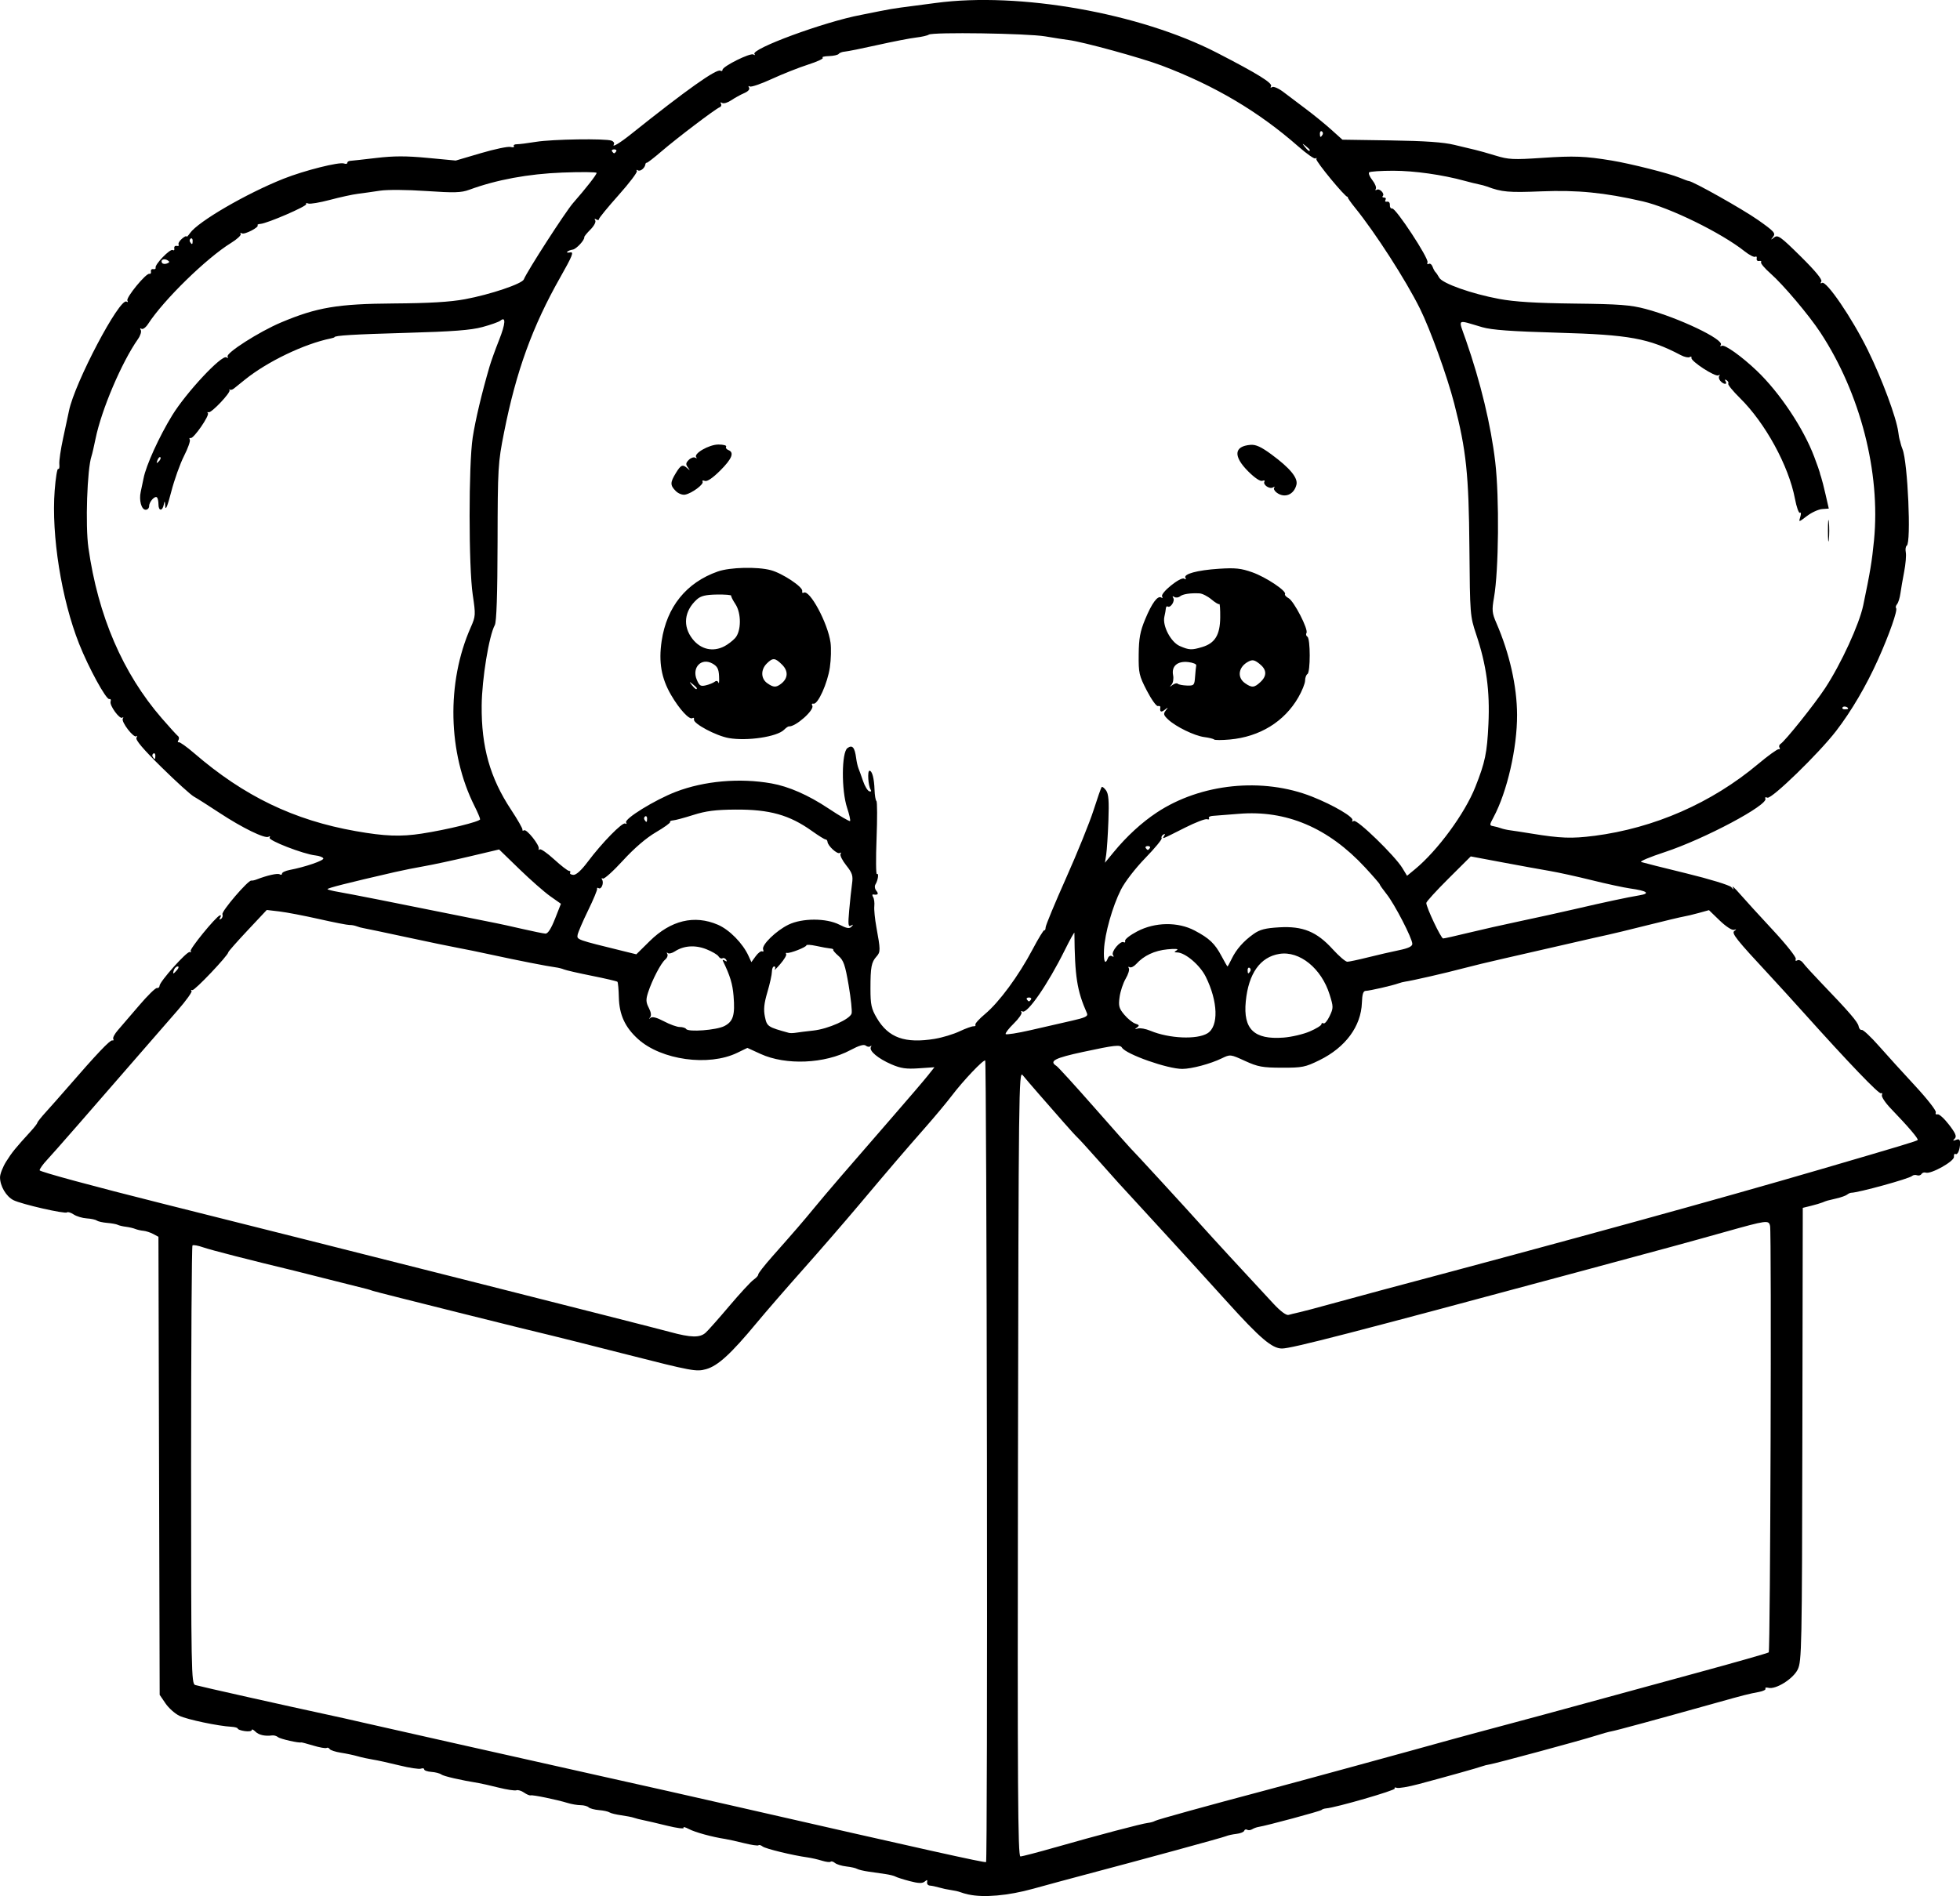 <?xml version="1.0" encoding="UTF-8" standalone="no"?>
<!-- Created with Inkscape (http://www.inkscape.org/) -->

<svg
   width="222.515mm"
   height="215.313mm"
   viewBox="0 0 222.515 215.313"
   version="1.1"
   id="svg1"
   xml:space="preserve"
   xmlns="http://www.w3.org/2000/svg"
   xmlns:svg="http://www.w3.org/2000/svg"><defs
     id="defs1" /><g
     id="layer1"
     transform="translate(77.448,39.348)"><path
       style="fill:#000000"
       d="m 32.487,175.787 c -0.291,-0.064 -0.708,-0.185 -0.926,-0.269 -0.218,-0.084 -0.695,-0.19 -1.058,-0.238 -0.364,-0.047 -0.959,-0.174 -1.323,-0.282 -0.364,-0.108 -0.84,-0.208 -1.058,-0.222 -0.218,-0.015 -0.36,-0.19 -0.316,-0.39 0.062,-0.278 -0.004,-0.293 -0.279,-0.064 -0.269,0.223 -0.702,0.209 -1.711,-0.057 -0.743,-0.196 -1.464,-0.426 -1.602,-0.512 -0.138,-0.086 -0.655,-0.214 -1.148,-0.287 -0.493,-0.072 -1.36,-0.198 -1.925,-0.279 -0.566,-0.081 -1.15,-0.222 -1.298,-0.314 -0.148,-0.091 -0.691,-0.213 -1.208,-0.27 -0.516,-0.057 -1.096,-0.234 -1.288,-0.394 -0.192,-0.16 -0.415,-0.225 -0.495,-0.144 -0.08,0.08 -0.524,0.028 -0.986,-0.117 -0.462,-0.144 -1.197,-0.312 -1.634,-0.372 -1.69,-0.234 -4.779,-0.985 -5.1,-1.241 -0.185,-0.148 -0.397,-0.208 -0.471,-0.135 -0.073,0.073 -0.815,-0.037 -1.647,-0.245 -0.833,-0.208 -1.785,-0.42 -2.117,-0.47 -1.479,-0.225 -3.429,-0.758 -4.132,-1.13 -0.422,-0.223 -0.693,-0.287 -0.603,-0.141 0.09,0.145 -0.756,0.038 -1.879,-0.239 -1.123,-0.277 -2.34,-0.561 -2.704,-0.631 -0.364,-0.07 -0.84,-0.191 -1.058,-0.269 -0.218,-0.078 -0.873,-0.207 -1.455,-0.286 -0.582,-0.079 -1.178,-0.227 -1.323,-0.327 -0.146,-0.101 -0.681,-0.217 -1.191,-0.258 -0.509,-0.041 -1.039,-0.184 -1.177,-0.317 -0.138,-0.133 -0.547,-0.242 -0.907,-0.242 -0.361,0 -1.022,-0.112 -1.468,-0.249 -1.247,-0.382 -3.962,-0.942 -4.2,-0.867 -0.117,0.037 -0.458,-0.105 -0.758,-0.315 -0.3,-0.21 -0.687,-0.327 -0.861,-0.261 -0.174,0.067 -1.083,-0.07 -2.02,-0.303 -0.937,-0.233 -1.943,-0.462 -2.234,-0.509 -2.041,-0.33 -4.016,-0.784 -4.271,-0.982 -0.166,-0.129 -0.672,-0.261 -1.124,-0.293 -0.452,-0.032 -0.822,-0.16 -0.823,-0.285 -2.89e-4,-0.125 -0.169,-0.162 -0.375,-0.083 -0.206,0.079 -1.307,-0.088 -2.447,-0.371 -1.14,-0.283 -2.49,-0.58 -2.999,-0.659 -0.509,-0.079 -1.283,-0.248 -1.72,-0.375 -0.437,-0.127 -1.299,-0.31 -1.917,-0.405 -0.618,-0.096 -1.191,-0.284 -1.275,-0.42 -0.084,-0.135 -0.242,-0.19 -0.353,-0.122 -0.111,0.068 -0.787,-0.052 -1.503,-0.268 -0.716,-0.215 -1.333,-0.378 -1.372,-0.362 -0.23,0.098 -2.364,-0.382 -2.622,-0.591 -0.171,-0.138 -0.469,-0.229 -0.661,-0.203 -0.834,0.113 -1.532,-0.044 -1.919,-0.431 -0.229,-0.229 -0.416,-0.309 -0.416,-0.178 0,0.131 -0.357,0.185 -0.794,0.121 -0.437,-0.064 -0.794,-0.192 -0.794,-0.285 -3.32e-4,-0.093 -0.328,-0.186 -0.728,-0.208 -1.499,-0.081 -5.007,-0.821 -5.893,-1.244 -0.506,-0.241 -1.217,-0.876 -1.581,-1.41 l -0.661,-0.972 -0.07,-26.008 -0.07,-26.008 -0.591,-0.316 c -0.325,-0.174 -0.829,-0.338 -1.121,-0.364 -0.291,-0.026 -0.708,-0.122 -0.927,-0.212 -0.218,-0.09 -0.695,-0.2 -1.058,-0.245 -0.364,-0.044 -0.781,-0.144 -0.926,-0.221 -0.146,-0.077 -0.681,-0.175 -1.191,-0.217 -0.509,-0.042 -1.045,-0.163 -1.191,-0.269 -0.146,-0.106 -0.66,-0.216 -1.142,-0.245 -0.483,-0.029 -1.147,-0.229 -1.476,-0.445 -0.329,-0.216 -0.669,-0.322 -0.756,-0.235 -0.207,0.207 -5.151,-0.923 -6.08,-1.389 -0.829,-0.416 -1.526,-1.601 -1.526,-2.595 0,-0.374 0.317,-1.184 0.704,-1.799 0.664,-1.055 1.029,-1.504 2.801,-3.444 0.4,-0.438 0.731,-0.868 0.735,-0.956 0.004,-0.088 0.45,-0.646 0.992,-1.242 0.542,-0.595 1.64,-1.838 2.44,-2.761 3.307,-3.814 4.824,-5.413 5.07,-5.344 0.143,0.04 0.195,-0.034 0.115,-0.164 -0.08,-0.13 0.156,-0.58 0.525,-0.999 0.369,-0.419 1.452,-1.68 2.408,-2.802 0.955,-1.122 1.866,-2.015 2.023,-1.984 0.158,0.03 0.292,-0.085 0.298,-0.257 0.019,-0.484 3.103,-3.932 3.428,-3.833 0.159,0.049 0.205,0.005 0.104,-0.097 -0.184,-0.184 2.818,-3.87 3.308,-4.061 0.147,-0.057 0.168,0.045 0.048,0.239 -0.135,0.218 -0.105,0.275 0.084,0.158 0.162,-0.1 0.235,-0.334 0.164,-0.521 -0.128,-0.334 2.927,-3.899 3.28,-3.829 0.099,0.02 0.359,-0.033 0.577,-0.118 1.219,-0.474 2.404,-0.74 2.641,-0.594 0.148,0.092 0.27,0.056 0.27,-0.08 0,-0.136 0.387,-0.321 0.86,-0.412 1.773,-0.339 3.909,-1.072 3.829,-1.313 -0.046,-0.138 -0.452,-0.291 -0.902,-0.34 -1.372,-0.15 -5.391,-1.71 -5.201,-2.018 0.098,-0.159 0.048,-0.203 -0.115,-0.102 -0.406,0.251 -2.973,-1.001 -5.594,-2.728 -1.226,-0.808 -2.525,-1.633 -2.887,-1.834 -0.362,-0.201 -2.022,-1.708 -3.689,-3.349 -2.09,-2.057 -2.967,-3.094 -2.826,-3.339 0.113,-0.195 0.111,-0.27 -0.005,-0.165 -0.292,0.264 -1.759,-1.638 -1.548,-2.007 0.094,-0.165 0.074,-0.212 -0.044,-0.104 -0.287,0.26 -1.504,-1.411 -1.34,-1.838 0.071,-0.184 0.004,-0.306 -0.148,-0.272 -0.362,0.083 -2.347,-3.551 -3.423,-6.263 -2.008,-5.064 -3.167,-12.33 -2.779,-17.421 0.108,-1.419 0.288,-2.524 0.399,-2.455 0.111,0.069 0.17,-0.17 0.131,-0.531 -0.04,-0.361 0.155,-1.697 0.432,-2.969 0.277,-1.272 0.576,-2.665 0.663,-3.095 0.645,-3.179 5.758,-12.88 6.535,-12.4 0.149,0.092 0.192,0.04 0.096,-0.115 -0.197,-0.319 2.12,-3.143 2.495,-3.041 0.134,0.036 0.214,-0.083 0.177,-0.265 -0.036,-0.182 0.083,-0.301 0.265,-0.265 0.182,0.036 0.301,-0.038 0.265,-0.165 -0.105,-0.366 1.651,-2.183 1.938,-2.005 0.142,0.088 0.225,0.002 0.185,-0.191 -0.04,-0.193 0.085,-0.318 0.278,-0.278 0.193,0.04 0.288,-0.028 0.212,-0.151 -0.076,-0.123 0.094,-0.423 0.377,-0.665 0.284,-0.243 0.516,-0.357 0.516,-0.253 0,0.104 0.181,-0.07 0.403,-0.387 0.918,-1.31 6.401,-4.498 10.62,-6.174 2.351,-0.934 6.328,-1.935 6.866,-1.728 0.202,0.078 0.367,0.045 0.367,-0.071 0,-0.117 0.149,-0.22 0.331,-0.23 0.182,-0.01 1.513,-0.158 2.958,-0.328 1.993,-0.236 3.4,-0.238 5.826,-0.008 l 3.199,0.303 2.849,-0.84 c 1.567,-0.462 3.083,-0.779 3.369,-0.705 0.286,0.075 0.457,0.035 0.381,-0.088 -0.076,-0.123 0.073,-0.222 0.33,-0.219 0.258,0.003 1.243,-0.121 2.189,-0.275 1.852,-0.301 7.891,-0.393 8.576,-0.13 0.229,0.088 0.344,0.278 0.254,0.423 -0.25,0.405 0.671,-0.144 1.935,-1.154 6.338,-5.063 9.743,-7.478 10.171,-7.214 0.127,0.079 0.231,0.033 0.231,-0.1 0,-0.391 3.142,-1.955 3.506,-1.745 0.182,0.105 0.238,0.088 0.124,-0.036 -0.515,-0.566 7.96,-3.688 12.113,-4.461 0.437,-0.081 1.389,-0.272 2.117,-0.424 0.728,-0.152 1.799,-0.335 2.381,-0.406 0.582,-0.071 2.368,-0.306 3.969,-0.522 9.473,-1.275 23.172,1.149 31.906,5.648 4.623,2.381 6.37,3.462 6.155,3.81 -0.103,0.166 -0.05,0.206 0.128,0.095 0.167,-0.103 0.751,0.155 1.298,0.574 0.547,0.419 1.699,1.288 2.56,1.932 0.861,0.644 2.14,1.688 2.843,2.319 l 1.277,1.148 5.492,0.083 c 3.892,0.059 5.992,0.206 7.211,0.505 0.946,0.232 2.017,0.489 2.381,0.569 0.364,0.081 1.401,0.373 2.305,0.65 1.473,0.452 2.021,0.478 5.292,0.258 3.63,-0.244 4.853,-0.197 7.882,0.302 2.153,0.355 6.547,1.464 7.683,1.938 0.509,0.213 0.986,0.386 1.06,0.385 0.432,-0.004 6.135,3.202 7.876,4.428 1.829,1.288 2.027,1.507 1.72,1.899 -0.311,0.398 -0.299,0.406 0.114,0.082 0.414,-0.324 0.726,-0.1 3.009,2.156 1.683,1.664 2.477,2.631 2.342,2.85 -0.128,0.207 -0.098,0.265 0.08,0.156 0.485,-0.3 3.415,4 5.201,7.635 1.61,3.275 3.242,7.667 3.456,9.298 0.054,0.416 0.125,0.816 0.158,0.889 0.032,0.073 0.082,0.251 0.11,0.397 0.028,0.146 0.124,0.443 0.213,0.661 0.598,1.466 1.003,10.637 0.484,10.958 -0.126,0.078 -0.176,0.421 -0.11,0.763 0.065,0.342 -0.017,1.327 -0.184,2.189 -0.166,0.862 -0.359,1.977 -0.428,2.477 -0.069,0.5 -0.239,1.047 -0.379,1.215 -0.14,0.168 -0.189,0.37 -0.11,0.449 0.206,0.206 -0.788,3.038 -2.054,5.851 -1.354,3.007 -3.021,5.847 -4.757,8.104 -1.948,2.533 -7.321,7.753 -7.793,7.572 -0.213,-0.082 -0.321,-0.041 -0.239,0.091 0.43,0.696 -6.924,4.613 -11.452,6.1 -1.654,0.543 -2.846,1.044 -2.65,1.114 0.196,0.07 2.499,0.65 5.119,1.288 2.643,0.645 4.918,1.341 5.113,1.565 0.302,0.348 0.324,0.349 0.16,0.006 -0.105,-0.218 0.273,0.137 0.84,0.79 0.567,0.653 2.25,2.498 3.741,4.101 1.491,1.603 2.653,3.069 2.583,3.259 -0.077,0.208 -0.008,0.27 0.174,0.158 0.166,-0.103 0.465,0.037 0.665,0.31 0.2,0.273 1.111,1.274 2.024,2.223 3.19,3.316 4.19,4.476 4.27,4.952 0.044,0.264 0.207,0.451 0.363,0.417 0.155,-0.034 1.033,0.79 1.949,1.83 0.917,1.041 2.772,3.085 4.124,4.542 1.351,1.457 2.399,2.801 2.329,2.985 -0.071,0.184 0.014,0.286 0.189,0.227 0.174,-0.06 0.758,0.464 1.297,1.164 0.764,0.993 0.91,1.343 0.661,1.593 -0.249,0.25 -0.217,0.282 0.145,0.144 0.347,-0.132 0.463,-0.042 0.463,0.36 0,0.741 -0.278,1.396 -0.527,1.242 -0.114,-0.07 -0.191,0.079 -0.171,0.332 0.04,0.503 -2.619,1.99 -3.196,1.787 -0.177,-0.062 -0.398,0.009 -0.49,0.158 -0.092,0.149 -0.32,0.213 -0.505,0.141 -0.186,-0.071 -0.442,-0.033 -0.569,0.085 -0.332,0.309 -6.083,1.893 -6.907,1.903 -0.112,0.001 -0.322,0.098 -0.467,0.214 -0.146,0.116 -0.681,0.308 -1.191,0.426 -1.135,0.262 -1.102,0.253 -1.587,0.454 -0.218,0.09 -0.814,0.266 -1.323,0.391 l -0.926,0.227 -0.046,25.717 c -0.043,24.31 -0.072,25.771 -0.529,26.706 -0.522,1.069 -2.483,2.295 -3.328,2.081 -0.255,-0.065 -0.405,-0.022 -0.333,0.094 0.072,0.116 -0.256,0.284 -0.727,0.373 -1.256,0.238 -1.626,0.332 -4.826,1.228 -6.807,1.906 -11.412,3.159 -11.906,3.24 -0.291,0.048 -1.124,0.279 -1.852,0.514 -1.559,0.504 -11.462,3.183 -12.039,3.256 -0.218,0.028 -0.575,0.118 -0.794,0.201 -0.45,0.17 -4.129,1.202 -7.254,2.034 -1.152,0.307 -2.26,0.494 -2.461,0.417 -0.202,-0.077 -0.304,-0.04 -0.228,0.084 0.12,0.194 -6.691,2.164 -7.784,2.251 -0.218,0.017 -0.456,0.098 -0.529,0.179 -0.123,0.137 -6.267,1.792 -7.144,1.925 -0.218,0.033 -0.546,0.153 -0.728,0.266 -0.182,0.114 -0.44,0.139 -0.573,0.057 -0.133,-0.082 -0.282,-0.031 -0.331,0.115 -0.049,0.145 -0.446,0.304 -0.882,0.353 -0.437,0.049 -0.972,0.167 -1.191,0.263 -0.362,0.159 -9.299,2.601 -16.14,4.411 -1.528,0.404 -4.12,1.106 -5.759,1.56 -2.839,0.786 -5.607,1.029 -7.338,0.646 z m 2.111,-49.169 c -0.034,-24.967 -0.122,-45.457 -0.197,-45.531 -0.172,-0.172 -2.502,2.282 -3.81,4.01 -0.544,0.719 -1.888,2.331 -2.987,3.581 -2.476,2.818 -3.885,4.464 -7.568,8.84 -1.592,1.892 -4.43,5.166 -6.307,7.276 -1.877,2.11 -4.252,4.848 -5.277,6.085 -2.925,3.529 -4.408,4.885 -5.748,5.254 -1.113,0.307 -1.586,0.219 -8.98,-1.665 -4.293,-1.094 -8.103,-2.054 -8.467,-2.134 -1.455,-0.32 -20.003,-4.956 -20.373,-5.092 -0.218,-0.081 -0.516,-0.174 -0.661,-0.208 -0.146,-0.034 -1.991,-0.499 -4.101,-1.033 -2.11,-0.534 -4.015,-1.014 -4.233,-1.067 -4.783,-1.148 -9.433,-2.341 -10.265,-2.635 -0.585,-0.207 -1.135,-0.305 -1.221,-0.219 -0.086,0.086 -0.156,11.32 -0.156,24.965 0,23.396 0.026,24.817 0.463,24.953 0.47,0.146 10.779,2.456 14.883,3.336 1.237,0.265 3.082,0.677 4.101,0.916 1.019,0.239 5.841,1.327 10.716,2.418 4.875,1.091 12.078,2.707 16.007,3.591 3.929,0.884 7.56,1.696 8.07,1.806 0.509,0.109 3.605,0.811 6.879,1.559 22.315,5.097 28.967,6.577 29.132,6.483 0.088,-0.05 0.133,-20.519 0.099,-45.487 z m 7.765,43.814 c 4.721,-1.351 9.827,-2.7 10.508,-2.775 0.297,-0.033 0.666,-0.137 0.819,-0.232 0.229,-0.142 6.015,-1.742 12.694,-3.512 3.068,-0.813 16.807,-4.569 20.739,-5.67 0.946,-0.265 3.803,-1.036 6.35,-1.715 2.547,-0.678 6.535,-1.758 8.864,-2.4 2.328,-0.642 7.975,-2.183 12.548,-3.426 4.573,-1.243 8.383,-2.328 8.467,-2.411 0.183,-0.183 0.332,-47.623 0.153,-48.424 -0.154,-0.687 -0.322,-0.665 -5.16,0.693 -4.295,1.205 -6.269,1.744 -16.404,4.474 -26.004,7.006 -32.762,8.753 -33.851,8.753 -1.121,0 -2.488,-1.164 -6.234,-5.31 -1.892,-2.094 -4.807,-5.298 -6.478,-7.12 -1.671,-1.822 -3.576,-3.899 -4.233,-4.615 -0.657,-0.716 -1.373,-1.495 -1.591,-1.731 -0.218,-0.236 -1.29,-1.436 -2.381,-2.667 -1.091,-1.231 -2.118,-2.357 -2.282,-2.502 -0.164,-0.146 -0.878,-0.928 -1.587,-1.738 -0.71,-0.811 -1.945,-2.222 -2.745,-3.136 -0.8,-0.914 -1.661,-1.918 -1.911,-2.23 -0.432,-0.539 -0.46,1.762 -0.529,44.08 -0.06,36.976 -0.013,44.648 0.278,44.648 0.193,0 1.979,-0.466 3.969,-1.036 z M 2.65,112.003 c 0.284,-0.255 1.499,-1.625 2.7,-3.045 1.201,-1.42 2.44,-2.762 2.754,-2.982 0.314,-0.22 0.551,-0.487 0.528,-0.593 -0.023,-0.106 0.691,-1.022 1.587,-2.036 2.689,-3.04 3.435,-3.904 4.803,-5.566 1.404,-1.705 3.754,-4.439 8.872,-10.319 1.773,-2.037 3.566,-4.135 3.984,-4.661 l 0.76,-0.956 -1.78,0.122 c -1.428,0.098 -2.042,0.009 -3.103,-0.45 -1.526,-0.66 -2.572,-1.541 -2.331,-1.964 0.092,-0.161 0.069,-0.204 -0.05,-0.096 -0.119,0.108 -0.357,0.079 -0.529,-0.064 -0.214,-0.178 -0.765,-0.018 -1.744,0.506 -2.912,1.559 -7.336,1.748 -10.201,0.436 l -1.498,-0.686 -1.156,0.559 c -3.241,1.569 -8.615,0.825 -11.252,-1.558 -1.482,-1.339 -2.137,-2.76 -2.185,-4.741 -0.022,-0.905 -0.095,-1.701 -0.162,-1.768 -0.067,-0.067 -1.371,-0.372 -2.896,-0.677 -1.526,-0.305 -2.952,-0.631 -3.171,-0.725 -0.218,-0.093 -0.642,-0.2 -0.942,-0.237 -0.839,-0.103 -4.469,-0.816 -7.26,-1.426 -1.382,-0.302 -3.109,-0.656 -3.836,-0.787 -0.728,-0.131 -3.347,-0.674 -5.821,-1.207 -2.474,-0.533 -4.677,-0.996 -4.895,-1.03 -0.218,-0.033 -0.575,-0.131 -0.794,-0.218 -0.218,-0.087 -0.575,-0.15 -0.794,-0.141 -0.218,0.009 -1.777,-0.295 -3.464,-0.676 -1.687,-0.381 -3.713,-0.769 -4.502,-0.862 l -1.435,-0.169 -2.179,2.322 c -1.198,1.277 -2.181,2.391 -2.185,2.477 -0.014,0.362 -3.828,4.38 -4.081,4.3 -0.153,-0.049 -0.196,-0.006 -0.095,0.095 0.101,0.101 -0.61,1.093 -1.579,2.205 -0.969,1.112 -2.021,2.319 -2.336,2.683 -7.793,8.98 -11.775,13.539 -12.47,14.276 -0.475,0.503 -0.863,1.045 -0.863,1.204 0,0.162 6.159,1.832 13.957,3.785 18.657,4.673 55.299,13.943 57.613,14.576 2.365,0.646 3.384,0.669 4.03,0.091 z m 67.408,-2.331 c 0.437,-0.095 1.984,-0.504 3.44,-0.909 1.455,-0.404 4.015,-1.099 5.689,-1.545 21.857,-5.815 38.357,-10.358 50.139,-13.805 9.256,-2.707 10.807,-3.176 10.933,-3.302 0.125,-0.125 -1.038,-1.49 -3.044,-3.575 -0.63,-0.655 -1.087,-1.346 -1.015,-1.535 0.072,-0.189 0.025,-0.279 -0.104,-0.199 -0.222,0.137 -3.665,-3.451 -8.754,-9.122 -1.237,-1.378 -2.968,-3.28 -3.848,-4.226 -3.843,-4.133 -4.4,-4.834 -4.041,-5.087 0.271,-0.191 0.26,-0.218 -0.049,-0.124 -0.225,0.069 -0.925,-0.39 -1.617,-1.058 l -1.22,-1.179 -1.161,0.321 c -0.639,0.176 -1.399,0.358 -1.69,0.403 -0.291,0.045 -2.196,0.499 -4.233,1.01 -2.037,0.51 -4.002,0.987 -4.366,1.059 -0.364,0.072 -2.507,0.559 -4.763,1.081 -2.256,0.522 -5.411,1.244 -7.011,1.605 -1.601,0.36 -3.744,0.878 -4.763,1.15 -1.839,0.492 -5.722,1.382 -6.482,1.486 -0.218,0.03 -0.575,0.121 -0.794,0.203 -0.639,0.239 -3.272,0.842 -3.699,0.847 -0.288,0.004 -0.405,0.364 -0.44,1.357 -0.097,2.676 -1.859,5.061 -4.815,6.515 -1.611,0.792 -1.955,0.861 -4.27,0.855 -2.204,-0.006 -2.726,-0.102 -4.186,-0.77 -1.662,-0.76 -1.671,-0.761 -2.646,-0.289 -1.285,0.623 -3.411,1.191 -4.471,1.195 -1.665,0.006 -6.378,-1.654 -6.847,-2.411 -0.221,-0.358 -0.786,-0.297 -4.411,0.481 -3.238,0.695 -3.907,1.045 -3.034,1.59 0.187,0.116 2.119,2.236 4.294,4.71 2.175,2.474 4.024,4.557 4.109,4.63 0.215,0.184 6.457,6.98 8.027,8.74 1.179,1.321 4.947,5.416 8.21,8.923 0.816,0.877 1.456,1.35 1.72,1.272 0.231,-0.068 0.778,-0.202 1.214,-0.297 z M 28.711,78.612 c 0.834,-0.137 2.084,-0.517 2.778,-0.844 0.694,-0.328 1.41,-0.586 1.59,-0.574 0.18,0.012 0.273,-0.067 0.205,-0.176 -0.068,-0.109 0.431,-0.661 1.108,-1.227 1.594,-1.332 3.805,-4.335 5.364,-7.286 0.681,-1.289 1.293,-2.289 1.359,-2.223 0.067,0.067 0.133,-0.081 0.147,-0.329 0.014,-0.248 1.062,-2.772 2.328,-5.61 1.266,-2.838 2.664,-6.29 3.106,-7.673 0.443,-1.382 0.859,-2.573 0.926,-2.645 0.067,-0.073 0.29,0.099 0.497,0.382 0.288,0.394 0.351,1.196 0.268,3.439 -0.059,1.609 -0.172,3.342 -0.25,3.852 l -0.143,0.926 0.978,-1.191 c 1.482,-1.805 3.19,-3.376 4.908,-4.513 4.994,-3.307 12.022,-4.025 17.633,-1.802 2.441,0.967 4.79,2.353 4.576,2.7 -0.09,0.146 -0.022,0.173 0.159,0.061 0.363,-0.224 4.67,3.955 5.516,5.353 l 0.528,0.872 0.895,-0.738 c 2.572,-2.122 5.663,-6.333 6.855,-9.341 1.115,-2.812 1.334,-3.865 1.488,-7.144 0.177,-3.77 -0.223,-6.707 -1.388,-10.186 -0.695,-2.078 -0.709,-2.255 -0.771,-9.79 -0.069,-8.394 -0.355,-11.12 -1.73,-16.451 -0.796,-3.086 -2.712,-8.392 -3.887,-10.761 -1.597,-3.221 -5.068,-8.615 -7.367,-11.45 -0.487,-0.6 -0.859,-1.136 -0.829,-1.191 0.031,-0.055 0.015,-0.079 -0.035,-0.054 -0.204,0.105 -3.607,-4.018 -3.525,-4.271 0.049,-0.151 0.003,-0.189 -0.1,-0.085 -0.104,0.104 -0.977,-0.503 -1.94,-1.349 -4.529,-3.974 -9.467,-6.901 -15.51,-9.192 -2.317,-0.879 -8.987,-2.709 -10.583,-2.904 -0.437,-0.053 -1.627,-0.239 -2.646,-0.412 -2.031,-0.346 -12.805,-0.506 -13.229,-0.197 -0.146,0.106 -0.8,0.255 -1.455,0.331 -0.655,0.076 -2.619,0.458 -4.366,0.848 -1.746,0.391 -3.413,0.726 -3.704,0.746 -0.291,0.02 -0.603,0.136 -0.693,0.259 -0.09,0.123 -0.595,0.236 -1.122,0.251 -0.527,0.015 -0.841,0.099 -0.698,0.188 0.143,0.088 -0.602,0.438 -1.657,0.776 -1.054,0.339 -2.912,1.075 -4.13,1.636 -1.217,0.561 -2.337,0.944 -2.488,0.85 -0.159,-0.098 -0.196,-0.042 -0.087,0.134 0.114,0.185 -0.104,0.43 -0.554,0.623 -0.408,0.175 -1.069,0.541 -1.468,0.812 -0.399,0.271 -0.864,0.407 -1.033,0.303 -0.18,-0.111 -0.236,-0.075 -0.136,0.088 0.094,0.153 0.024,0.336 -0.158,0.407 -0.482,0.189 -4.85,3.504 -6.6,5.009 -0.83,0.713 -1.574,1.29 -1.654,1.282 -0.08,-0.008 -0.155,0.074 -0.168,0.183 -0.047,0.416 -0.578,0.847 -0.842,0.684 -0.152,-0.094 -0.207,-0.06 -0.124,0.074 0.083,0.135 -0.851,1.368 -2.076,2.741 -1.225,1.373 -2.227,2.598 -2.227,2.722 0,0.124 -0.137,0.141 -0.305,0.037 -0.188,-0.116 -0.234,-0.073 -0.118,0.114 0.104,0.169 -0.136,0.626 -0.542,1.033 -0.401,0.401 -0.717,0.789 -0.702,0.862 0.066,0.312 -0.899,1.358 -1.309,1.418 -0.246,0.036 -0.527,0.145 -0.624,0.241 -0.097,0.097 0.06,0.13 0.347,0.075 0.429,-0.083 0.228,0.419 -1.126,2.807 -3.174,5.597 -5.02,10.687 -6.397,17.644 -0.688,3.472 -0.716,3.953 -0.735,12.475 -0.013,5.922 -0.117,9.039 -0.312,9.393 -0.659,1.197 -1.464,6.117 -1.492,9.128 -0.044,4.706 0.944,8.218 3.329,11.829 0.749,1.134 1.335,2.16 1.302,2.28 -0.033,0.12 0.049,0.151 0.181,0.069 0.288,-0.178 1.793,1.713 1.667,2.094 -0.048,0.146 -0.001,0.179 0.104,0.073 0.105,-0.105 0.839,0.401 1.631,1.124 0.792,0.724 1.556,1.316 1.698,1.316 0.142,0 0.201,0.094 0.129,0.21 -0.071,0.115 0.092,0.226 0.363,0.247 0.314,0.024 0.902,-0.508 1.621,-1.466 1.649,-2.197 3.963,-4.56 4.275,-4.367 0.149,0.092 0.193,0.041 0.097,-0.114 -0.249,-0.403 3.243,-2.561 5.638,-3.485 C 2.494,49.33 6.518,48.974 10.13,49.613 c 1.96,0.346 4.191,1.325 6.453,2.83 1.294,0.861 2.407,1.51 2.474,1.443 0.067,-0.067 -0.084,-0.743 -0.336,-1.501 -0.656,-1.976 -0.634,-6.289 0.036,-6.779 0.56,-0.409 0.832,-0.094 0.995,1.154 0.054,0.414 0.172,0.93 0.262,1.149 0.09,0.218 0.324,0.866 0.519,1.44 0.195,0.574 0.511,1.095 0.701,1.159 0.212,0.071 0.271,-0.005 0.154,-0.195 -0.276,-0.446 -0.376,-2.139 -0.127,-2.139 0.303,0 0.531,0.861 0.575,2.169 0.021,0.626 0.117,1.198 0.214,1.271 0.097,0.073 0.103,1.996 0.015,4.275 -0.089,2.278 -0.071,4.087 0.038,4.019 0.247,-0.153 0.127,0.712 -0.164,1.177 -0.121,0.194 -0.075,0.509 0.106,0.728 0.296,0.357 0.169,0.502 -0.36,0.41 -0.12,-0.021 -0.124,0.114 -0.01,0.299 0.115,0.185 0.175,0.652 0.135,1.036 -0.04,0.384 0.066,1.456 0.235,2.381 0.474,2.583 0.475,2.819 0.018,3.327 -0.586,0.651 -0.69,1.202 -0.69,3.648 0,1.825 0.099,2.285 0.717,3.336 1.327,2.257 3.2,2.926 6.62,2.366 z M 5.292,44.465 c -1.443,-0.251 -4.063,-1.65 -3.954,-2.111 0.04,-0.169 -0.042,-0.236 -0.182,-0.149 -0.346,0.214 -1.485,-1.025 -2.418,-2.632 -1.108,-1.907 -1.427,-3.735 -1.071,-6.131 0.577,-3.877 2.805,-6.637 6.372,-7.891 1.381,-0.486 4.495,-0.563 6.031,-0.149 1.316,0.354 3.658,1.912 3.559,2.367 -0.04,0.184 0.032,0.269 0.16,0.19 0.668,-0.413 2.745,3.44 3.051,5.661 0.09,0.655 0.057,1.925 -0.075,2.823 -0.264,1.803 -1.36,4.23 -1.858,4.116 -0.175,-0.04 -0.238,0.058 -0.139,0.218 0.296,0.479 -1.911,2.441 -2.661,2.364 -0.08,-0.008 -0.324,0.165 -0.544,0.385 -0.797,0.797 -4.179,1.304 -6.271,0.94 z m -3.629,-5.653 c 0,-0.055 -0.208,-0.263 -0.463,-0.463 -0.42,-0.329 -0.429,-0.32 -0.1,0.1 0.346,0.441 0.563,0.581 0.563,0.363 z m 2.025,-0.741 c 0.193,-0.151 0.349,-0.114 0.426,0.103 0.067,0.188 0.1,-0.134 0.073,-0.717 -0.038,-0.846 -0.19,-1.138 -0.754,-1.455 -1.244,-0.698 -2.357,0.436 -1.784,1.818 0.292,0.706 0.439,0.799 1.037,0.656 0.383,-0.091 0.834,-0.274 1.002,-0.405 z m 7.528,0.237 c 0.804,-0.613 0.856,-1.446 0.133,-2.169 -0.804,-0.804 -1.061,-0.824 -1.748,-0.137 -0.702,0.702 -0.675,1.72 0.059,2.234 0.699,0.49 0.99,0.503 1.556,0.072 z M 4.786,34.044 c 0.393,-0.203 0.944,-0.623 1.224,-0.933 0.706,-0.781 0.72,-2.827 0.026,-3.868 -0.287,-0.43 -0.501,-0.855 -0.475,-0.944 0.026,-0.089 -0.709,-0.148 -1.633,-0.132 -1.28,0.022 -1.819,0.155 -2.264,0.558 -1.443,1.306 -1.631,3.039 -0.486,4.494 0.93,1.183 2.308,1.498 3.608,0.826 z M 60.383,44.626 c -0.082,-0.082 -0.579,-0.204 -1.104,-0.272 -1.116,-0.143 -3.246,-1.179 -4.117,-2.003 -0.517,-0.488 -0.557,-0.642 -0.265,-1.016 0.308,-0.394 0.296,-0.402 -0.119,-0.077 -0.421,0.33 -0.579,0.236 -0.494,-0.297 0.017,-0.109 -0.11,-0.169 -0.282,-0.132 -0.172,0.036 -0.738,-0.755 -1.257,-1.759 -0.877,-1.696 -0.942,-1.987 -0.92,-4.101 0.019,-1.826 0.162,-2.611 0.727,-3.974 0.773,-1.866 1.423,-2.745 1.839,-2.488 0.149,0.092 0.191,0.039 0.094,-0.118 -0.239,-0.387 2.099,-2.279 2.505,-2.027 0.19,0.117 0.248,0.084 0.144,-0.084 -0.272,-0.439 1.33,-0.878 3.795,-1.039 1.859,-0.122 2.517,-0.052 3.796,0.402 1.555,0.551 3.92,2.13 3.71,2.475 -0.062,0.102 0.121,0.31 0.408,0.464 0.608,0.325 2.271,3.556 2.031,3.945 -0.09,0.146 -0.043,0.34 0.105,0.431 0.348,0.215 0.352,4.021 0.004,4.236 -0.146,0.09 -0.266,0.424 -0.267,0.743 -0.001,0.319 -0.345,1.175 -0.764,1.903 -1.592,2.766 -4.384,4.483 -7.789,4.791 -0.897,0.081 -1.699,0.08 -1.781,-0.002 z m -4.124,-6.329 c 0.096,0.096 0.562,0.188 1.034,0.203 0.814,0.027 0.863,-0.025 0.933,-0.996 0.041,-0.563 0.1,-1.145 0.132,-1.292 0.032,-0.148 -0.378,-0.317 -0.91,-0.377 -1.226,-0.138 -1.922,0.467 -1.716,1.493 0.078,0.392 -10e-6,0.872 -0.174,1.068 -0.26,0.293 -0.242,0.301 0.105,0.041 0.232,-0.174 0.5,-0.237 0.596,-0.141 z m 9.384,-0.19 c 0.769,-0.716 0.731,-1.419 -0.111,-2.081 -0.564,-0.444 -0.793,-0.488 -1.257,-0.244 -1.132,0.596 -1.316,1.795 -0.376,2.453 0.771,0.54 1.048,0.52 1.743,-0.128 z m -6.595,-3.983 c 1.44,-0.435 2.012,-1.375 2.033,-3.344 0.01,-0.907 -0.037,-1.595 -0.103,-1.529 -0.066,0.066 -0.47,-0.174 -0.898,-0.534 -0.428,-0.36 -1.036,-0.667 -1.352,-0.683 -1.048,-0.053 -1.894,0.077 -2.217,0.342 -0.176,0.144 -0.462,0.173 -0.636,0.066 -0.205,-0.127 -0.248,-0.084 -0.121,0.121 0.213,0.344 -0.318,1.157 -0.629,0.964 -0.105,-0.065 -0.201,0.026 -0.213,0.201 -0.013,0.175 -0.089,0.607 -0.17,0.958 -0.238,1.035 0.735,2.888 1.747,3.328 1.069,0.464 1.349,0.476 2.56,0.11 z M -0.731,16.409 c -0.647,-0.647 -0.646,-0.962 0.01,-2.038 0.576,-0.944 0.773,-1.023 1.326,-0.529 0.312,0.278 0.319,0.262 0.044,-0.104 -0.266,-0.353 -0.247,-0.515 0.1,-0.862 0.235,-0.235 0.567,-0.348 0.737,-0.25 0.17,0.097 0.222,0.08 0.115,-0.038 -0.369,-0.407 1.441,-1.457 2.511,-1.457 0.562,0 0.957,0.107 0.876,0.237 -0.081,0.13 0.032,0.305 0.249,0.389 0.708,0.272 0.42,0.995 -0.932,2.34 -0.856,0.852 -1.472,1.265 -1.734,1.165 -0.223,-0.086 -0.339,-0.047 -0.257,0.086 0.179,0.29 -1.212,1.326 -1.981,1.474 -0.307,0.059 -0.774,-0.121 -1.064,-0.411 z m 68.213,0.177 c -0.252,-0.192 -0.371,-0.445 -0.265,-0.563 0.107,-0.118 0.04,-0.126 -0.148,-0.017 -0.392,0.226 -1.18,-0.32 -0.964,-0.669 0.079,-0.127 -0.03,-0.165 -0.242,-0.084 -0.234,0.09 -0.863,-0.33 -1.601,-1.068 -1.725,-1.725 -1.629,-2.861 0.256,-3.017 0.605,-0.05 1.21,0.226 2.384,1.091 2.097,1.544 3.017,2.657 2.834,3.428 -0.274,1.152 -1.354,1.582 -2.254,0.898 z m -7.841,61.401 c 1.281,-0.8 1.192,-3.608 -0.202,-6.419 -0.659,-1.328 -2.34,-2.753 -3.259,-2.762 -0.351,-0.004 -0.355,-0.039 -0.027,-0.247 0.246,-0.156 -0.133,-0.193 -1.058,-0.104 -1.47,0.142 -2.684,0.711 -3.545,1.662 -0.265,0.292 -0.603,0.456 -0.751,0.365 -0.149,-0.092 -0.191,-0.039 -0.094,0.118 0.097,0.157 -0.063,0.69 -0.355,1.185 -0.292,0.495 -0.604,1.432 -0.693,2.083 -0.14,1.025 -0.068,1.295 0.539,2.017 0.386,0.459 0.95,0.913 1.254,1.009 0.445,0.141 0.481,0.226 0.187,0.436 -0.285,0.203 -0.266,0.228 0.091,0.114 0.251,-0.081 0.895,0.037 1.431,0.261 2.122,0.886 5.293,1.024 6.482,0.282 z m 11.599,-0.203 c 0.732,-0.315 1.331,-0.684 1.331,-0.82 0,-0.136 0.106,-0.182 0.236,-0.102 0.13,0.08 0.443,-0.291 0.695,-0.824 0.437,-0.921 0.437,-1.043 -5.5e-4,-2.445 -0.929,-2.977 -3.408,-4.986 -5.702,-4.619 -2.181,0.349 -3.507,2.223 -3.817,5.392 -0.309,3.16 0.945,4.364 4.281,4.113 0.905,-0.068 2.245,-0.381 2.977,-0.696 z m -27.034,-1.214 c 1.578,-0.358 1.896,-0.514 1.745,-0.858 -1.136,-2.583 -1.378,-4.133 -1.424,-9.127 -10e-4,-0.132 -0.491,0.747 -1.089,1.955 -1.932,3.901 -4.279,7.298 -4.813,6.968 -0.147,-0.091 -0.194,-0.047 -0.105,0.097 0.089,0.144 -0.304,0.718 -0.874,1.275 -0.57,0.557 -0.985,1.095 -0.922,1.196 0.063,0.101 1.338,-0.098 2.833,-0.442 1.496,-0.345 3.588,-0.824 4.649,-1.065 z m -29.314,1.11 c 1.686,-0.184 4.144,-1.281 4.34,-1.937 0.074,-0.248 -0.076,-1.688 -0.334,-3.2 -0.396,-2.322 -0.577,-2.843 -1.162,-3.346 -0.381,-0.328 -0.647,-0.643 -0.59,-0.699 0.057,-0.057 -0.1,-0.121 -0.348,-0.142 -0.248,-0.022 -0.956,-0.15 -1.575,-0.286 -0.618,-0.135 -1.124,-0.167 -1.124,-0.07 0,0.209 -1.888,0.945 -2.202,0.859 -0.12,-0.033 -0.162,0.032 -0.093,0.145 0.069,0.113 -0.236,0.622 -0.677,1.131 -0.441,0.509 -0.719,0.777 -0.619,0.595 0.101,-0.182 0.069,-0.331 -0.069,-0.331 -0.139,0 -0.253,0.268 -0.255,0.595 -10e-4,0.327 -0.231,1.369 -0.511,2.315 -0.383,1.296 -0.452,1.987 -0.282,2.804 0.232,1.114 0.312,1.168 2.724,1.83 0.146,0.04 0.503,0.033 0.794,-0.016 0.291,-0.049 1.184,-0.16 1.984,-0.248 z M 4.786,77.171 c 1.007,-0.521 1.225,-1.234 1.046,-3.423 -0.112,-1.372 -0.395,-2.301 -1.213,-3.983 -0.063,-0.129 0.038,-0.141 0.225,-0.025 0.224,0.139 0.275,0.105 0.148,-0.1 -0.105,-0.17 -0.295,-0.246 -0.421,-0.168 -0.127,0.078 -0.327,-0.018 -0.445,-0.213 -0.118,-0.195 -0.745,-0.564 -1.393,-0.819 -1.273,-0.501 -2.563,-0.408 -3.578,0.257 -0.318,0.208 -0.677,0.289 -0.797,0.179 -0.121,-0.11 -0.142,-0.064 -0.048,0.101 0.095,0.165 -0.015,0.456 -0.243,0.645 -0.483,0.401 -1.486,2.331 -1.94,3.735 -0.26,0.803 -0.245,1.112 0.083,1.747 0.258,0.499 0.31,0.878 0.147,1.075 -0.175,0.212 -0.159,0.228 0.052,0.054 0.2,-0.165 0.719,-0.029 1.519,0.397 0.669,0.356 1.478,0.647 1.798,0.647 0.32,0 0.644,0.101 0.72,0.224 0.232,0.376 3.446,0.132 4.338,-0.329 z M 39.603,74.145 c 0.075,-0.121 -0.032,-0.22 -0.237,-0.22 -0.205,0 -0.312,0.099 -0.237,0.22 0.075,0.121 0.182,0.22 0.237,0.22 0.056,0 0.162,-0.099 0.237,-0.22 z m -96.943,-3.351 c 0.19,-0.229 0.216,-0.397 0.061,-0.397 -0.148,0 -0.337,0.179 -0.421,0.397 -0.084,0.218 -0.111,0.397 -0.061,0.397 0.05,0 0.24,-0.179 0.421,-0.397 z m 121.829,0.151 c 0.084,-0.135 0.051,-0.309 -0.073,-0.385 -0.124,-0.076 -0.225,0.034 -0.225,0.246 0,0.446 0.083,0.485 0.297,0.139 z m -2.109,-1.407 c 0.528,-1.086 1.342,-2.01 2.49,-2.826 0.708,-0.503 1.33,-0.664 2.922,-0.756 2.671,-0.155 4.248,0.493 6.059,2.488 0.712,0.784 1.458,1.423 1.66,1.421 0.201,-0.002 1.259,-0.227 2.351,-0.5 1.091,-0.273 2.669,-0.637 3.506,-0.808 1.065,-0.218 1.521,-0.435 1.521,-0.723 0,-0.615 -1.995,-4.482 -2.907,-5.633 -0.438,-0.554 -0.797,-1.062 -0.797,-1.129 0,-0.067 -0.744,-0.927 -1.654,-1.91 -4.176,-4.515 -8.963,-6.547 -14.354,-6.093 -1.31,0.11 -2.638,0.215 -2.951,0.232 -0.314,0.018 -0.505,0.137 -0.426,0.265 0.079,0.128 -0.017,0.179 -0.214,0.114 -0.197,-0.066 -1.315,0.363 -2.484,0.952 -2.754,1.387 -2.63,1.338 -2.387,0.945 0.139,-0.224 0.105,-0.275 -0.1,-0.148 -0.17,0.105 -0.251,0.286 -0.18,0.402 0.072,0.116 -0.764,1.131 -1.857,2.257 -1.135,1.168 -2.321,2.707 -2.764,3.585 -0.967,1.915 -1.833,4.978 -1.926,6.809 -0.069,1.362 0.128,1.796 0.443,0.975 0.089,-0.232 0.294,-0.33 0.466,-0.224 0.198,0.122 0.236,0.074 0.106,-0.135 -0.231,-0.375 0.863,-1.671 1.222,-1.449 0.128,0.079 0.2,0.005 0.16,-0.165 -0.04,-0.17 0.582,-0.653 1.383,-1.072 2.014,-1.056 4.611,-1.092 6.509,-0.09 1.673,0.883 2.297,1.478 3.057,2.911 0.341,0.642 0.644,1.168 0.674,1.168 0.03,0 0.242,-0.387 0.472,-0.86 z M 9.091,68.689 c 0.131,0.081 0.174,-0.02 0.096,-0.224 -0.193,-0.502 1.477,-2.13 2.883,-2.811 1.565,-0.758 4.288,-0.757 5.774,5.15e-4 0.846,0.432 1.144,0.481 1.379,0.226 0.228,-0.248 0.212,-0.275 -0.069,-0.115 -0.306,0.175 -0.339,-0.118 -0.194,-1.747 0.096,-1.076 0.241,-2.434 0.324,-3.018 0.128,-0.908 0.033,-1.208 -0.662,-2.082 -0.446,-0.562 -0.735,-1.145 -0.642,-1.295 0.093,-0.151 0.049,-0.2 -0.098,-0.109 -0.28,0.173 -1.359,-0.818 -1.386,-1.274 -0.009,-0.146 -0.108,-0.265 -0.221,-0.265 -0.113,0 -0.797,-0.424 -1.521,-0.941 -2.578,-1.844 -4.828,-2.476 -8.725,-2.448 -2.236,0.016 -3.339,0.157 -4.763,0.61 -1.019,0.324 -2.052,0.602 -2.296,0.617 -0.244,0.015 -0.399,0.099 -0.344,0.188 0.055,0.088 -0.673,0.613 -1.618,1.165 -1.094,0.64 -2.45,1.805 -3.736,3.21 -1.11,1.213 -2.136,2.133 -2.279,2.044 -0.143,-0.089 -0.182,-0.034 -0.086,0.121 0.233,0.377 -0.083,1.16 -0.391,0.97 -0.134,-0.083 -0.212,-0.052 -0.174,0.068 0.038,0.12 -0.424,1.23 -1.028,2.467 -0.604,1.237 -1.138,2.483 -1.188,2.769 -0.094,0.544 -0.094,0.544 5.141,1.83 l 1.527,0.375 1.516,-1.496 c 2.398,-2.367 5.074,-3.01 7.743,-1.861 1.306,0.562 2.824,2.105 3.474,3.532 l 0.327,0.717 0.499,-0.686 c 0.275,-0.377 0.607,-0.619 0.738,-0.538 z M 89.192,66.595 c 1.409,-0.345 4.109,-0.953 6.001,-1.352 1.892,-0.399 4.63,-1.002 6.085,-1.341 3.368,-0.784 6.063,-1.359 7.401,-1.58 1.275,-0.21 0.873,-0.507 -1.051,-0.776 -0.728,-0.102 -2.692,-0.525 -4.366,-0.941 -1.673,-0.416 -3.817,-0.887 -4.762,-1.047 -0.946,-0.16 -3.352,-0.597 -5.347,-0.972 l -3.628,-0.681 -2.524,2.512 c -1.388,1.381 -2.524,2.629 -2.524,2.772 0,0.506 1.67,4.033 1.91,4.033 0.134,0 1.396,-0.282 2.805,-0.627 z m -103.629,-1.607 0.67,-1.705 -1.215,-0.858 c -0.668,-0.472 -2.247,-1.86 -3.508,-3.084 l -2.294,-2.226 -3.395,0.802 c -1.867,0.441 -4.169,0.936 -5.115,1.099 -0.946,0.164 -2.434,0.461 -3.307,0.662 -5.375,1.234 -7.774,1.844 -7.667,1.95 0.067,0.067 0.629,0.206 1.248,0.31 1.178,0.198 6.9,1.327 13.43,2.651 2.11,0.428 4.134,0.833 4.498,0.901 0.364,0.068 1.673,0.356 2.91,0.641 1.237,0.285 2.434,0.528 2.661,0.54 0.27,0.015 0.644,-0.568 1.082,-1.683 z m 67.534,-8.04 c 0.075,-0.121 -0.032,-0.22 -0.237,-0.22 -0.205,0 -0.312,0.099 -0.237,0.22 0.075,0.121 0.182,0.22 0.237,0.22 0.056,0 0.162,-0.099 0.237,-0.22 z m 50.43,-1.375 c 6.843,-0.885 13.345,-3.735 18.623,-8.163 1.148,-0.963 2.199,-1.718 2.335,-1.678 0.136,0.04 0.177,-0.041 0.091,-0.18 -0.086,-0.139 -0.035,-0.328 0.112,-0.419 0.521,-0.322 3.88,-4.524 5.079,-6.353 1.811,-2.764 3.864,-7.232 4.315,-9.393 0.785,-3.758 0.992,-5.007 1.223,-7.382 0.752,-7.728 -1.556,-16.682 -6.076,-23.575 -1.298,-1.98 -4.238,-5.46 -5.689,-6.736 -0.655,-0.576 -1.132,-1.145 -1.058,-1.263 0.073,-0.119 -0.025,-0.183 -0.217,-0.143 -0.193,0.04 -0.318,-0.085 -0.278,-0.278 0.04,-0.193 -0.035,-0.284 -0.167,-0.202 -0.132,0.081 -0.667,-0.192 -1.19,-0.607 -2.65,-2.106 -8.5,-4.976 -11.589,-5.685 -4.336,-0.996 -7.424,-1.3 -11.511,-1.134 -3.717,0.151 -4.486,0.082 -6.175,-0.551 -0.218,-0.082 -0.635,-0.194 -0.926,-0.249 -0.291,-0.055 -1.005,-0.232 -1.587,-0.392 -2.509,-0.691 -5.736,-1.148 -8.113,-1.148 -1.406,0 -2.64,0.083 -2.742,0.185 -0.102,0.101 0.065,0.502 0.371,0.891 0.306,0.389 0.479,0.83 0.386,0.981 -0.093,0.151 -0.046,0.198 0.106,0.104 0.32,-0.198 0.945,0.449 0.686,0.708 -0.096,0.096 -0.028,0.174 0.15,0.174 0.178,0 0.249,0.122 0.157,0.271 -0.092,0.149 -0.01,0.238 0.183,0.198 0.193,-0.04 0.335,0.131 0.315,0.38 -0.019,0.249 0.1,0.428 0.265,0.397 0.404,-0.075 4.178,5.672 4.01,6.109 -0.073,0.19 -0.014,0.272 0.131,0.182 0.145,-0.09 0.343,0.053 0.441,0.317 0.098,0.264 0.245,0.539 0.329,0.612 0.083,0.073 0.277,0.359 0.429,0.636 0.361,0.655 3.664,1.826 6.799,2.411 1.761,0.328 4.156,0.476 8.533,0.528 5.146,0.06 6.399,0.155 8.116,0.614 3.734,0.998 8.895,3.46 8.521,4.065 -0.105,0.171 -0.063,0.221 0.101,0.12 0.317,-0.196 2.25,1.179 3.988,2.836 2.588,2.469 5.294,6.524 6.512,9.759 0.342,0.909 0.627,1.712 0.632,1.785 0.006,0.073 0.075,0.311 0.154,0.529 0.079,0.218 0.308,1.111 0.507,1.984 l 0.363,1.587 -0.759,0.056 c -0.417,0.031 -1.19,0.385 -1.717,0.787 -0.952,0.726 -0.957,0.727 -0.761,0.109 0.111,-0.351 0.094,-0.558 -0.039,-0.476 -0.13,0.08 -0.385,-0.64 -0.568,-1.601 -0.707,-3.728 -3.363,-8.589 -6.239,-11.423 -0.801,-0.789 -1.4,-1.525 -1.332,-1.635 0.068,-0.111 -0.015,-0.287 -0.185,-0.393 -0.193,-0.12 -0.239,-0.077 -0.121,0.114 0.263,0.426 -0.242,0.384 -0.602,-0.05 -0.162,-0.195 -0.206,-0.453 -0.099,-0.572 0.108,-0.119 0.059,-0.138 -0.109,-0.042 -0.359,0.205 -3.168,-1.623 -3.062,-1.993 0.04,-0.139 -0.049,-0.177 -0.198,-0.085 -0.149,0.092 -0.598,-0.005 -0.999,-0.216 -3.64,-1.918 -5.852,-2.322 -13.957,-2.551 -5.281,-0.149 -7.523,-0.313 -8.599,-0.627 -2.982,-0.87 -2.733,-1.065 -1.856,1.452 1.667,4.783 2.847,9.683 3.335,13.853 0.474,4.046 0.399,12.309 -0.14,15.386 -0.254,1.452 -0.225,1.766 0.272,2.91 1.492,3.437 2.333,7.172 2.347,10.411 0.015,3.774 -1.133,8.772 -2.675,11.642 -0.471,0.876 -0.473,0.93 -0.031,1.008 0.257,0.045 0.646,0.15 0.864,0.233 0.218,0.083 0.695,0.19 1.058,0.237 0.364,0.047 1.435,0.212 2.381,0.366 3.349,0.546 4.605,0.592 7.144,0.264 z m 26.547,-34.652 c 0,-1.091 0.047,-1.538 0.104,-0.992 0.057,0.546 0.057,1.439 0,1.984 -0.057,0.546 -0.104,0.099 -0.104,-0.992 z M -29.558,55.312 c 2.833,-0.435 6.615,-1.362 6.615,-1.623 0,-0.134 -0.283,-0.805 -0.629,-1.492 -3.037,-6.03 -3.21,-14.031 -0.437,-20.298 0.562,-1.271 0.571,-1.416 0.23,-3.704 -0.472,-3.168 -0.476,-14.812 -0.005,-17.859 0.31,-2.008 1.022,-5.009 1.915,-8.07 0.17,-0.582 0.654,-1.93 1.077,-2.995 0.743,-1.871 0.798,-2.745 0.141,-2.201 -0.169,0.14 -1.081,0.463 -2.027,0.719 -1.313,0.355 -3.346,0.511 -8.599,0.66 -6.039,0.171 -8.202,0.302 -8.202,0.496 0,0.03 -0.179,0.09 -0.397,0.135 -3.03,0.615 -7.239,2.637 -9.79,4.703 -0.509,0.413 -1.062,0.858 -1.229,0.99 -0.166,0.132 -0.375,0.187 -0.463,0.123 -0.088,-0.064 -0.103,-0.039 -0.032,0.056 0.184,0.247 -2.06,2.623 -2.378,2.517 -0.146,-0.048 -0.182,-0.006 -0.082,0.095 0.237,0.237 -1.618,2.927 -1.953,2.831 -0.14,-0.04 -0.183,0.041 -0.097,0.181 0.086,0.14 -0.209,0.974 -0.657,1.855 -0.447,0.88 -1.099,2.704 -1.447,4.052 -0.425,1.644 -0.65,2.19 -0.683,1.658 -0.039,-0.637 -0.072,-0.676 -0.164,-0.198 -0.151,0.784 -0.607,0.767 -0.607,-0.022 0,-0.34 -0.074,-0.691 -0.164,-0.781 -0.235,-0.235 -0.895,0.49 -0.895,0.983 0,0.229 -0.176,0.416 -0.392,0.416 -0.486,0 -0.782,-1.09 -0.559,-2.055 0.092,-0.397 0.235,-1.08 0.318,-1.516 0.276,-1.453 1.767,-4.734 3.246,-7.144 1.6,-2.606 5.628,-6.918 6.157,-6.591 0.179,0.111 0.237,0.075 0.138,-0.084 -0.24,-0.388 3.582,-2.831 6.069,-3.88 4.073,-1.717 6.427,-2.113 12.804,-2.157 4.038,-0.028 6.38,-0.167 8.07,-0.481 2.871,-0.532 6.491,-1.751 6.686,-2.251 0.347,-0.89 4.728,-7.684 5.588,-8.667 1.491,-1.704 2.675,-3.221 2.675,-3.427 0,-0.104 -1.756,-0.121 -3.903,-0.038 -3.858,0.149 -7.465,0.816 -10.551,1.952 -0.92,0.339 -1.689,0.361 -4.895,0.143 -2.179,-0.149 -4.425,-0.164 -5.258,-0.036 -0.8,0.123 -1.931,0.283 -2.514,0.355 -0.582,0.072 -1.998,0.381 -3.147,0.687 -1.149,0.306 -2.256,0.492 -2.461,0.414 -0.205,-0.079 -0.314,-0.048 -0.242,0.068 0.136,0.221 -4.403,2.186 -5.183,2.244 -0.248,0.019 -0.397,0.087 -0.332,0.152 0.219,0.219 -1.495,1.105 -1.788,0.923 -0.159,-0.098 -0.22,-0.067 -0.135,0.071 0.085,0.137 -0.403,0.593 -1.084,1.013 -2.788,1.718 -7.643,6.459 -9.424,9.202 -0.259,0.399 -0.595,0.648 -0.747,0.554 -0.162,-0.1 -0.198,-0.043 -0.087,0.136 0.104,0.169 -0.039,0.634 -0.319,1.033 -1.851,2.637 -4.141,8.019 -4.813,11.309 -0.178,0.873 -0.385,1.766 -0.46,1.984 -0.494,1.446 -0.711,7.856 -0.351,10.4 1.093,7.73 3.897,14.249 8.331,19.366 0.883,1.019 1.71,1.928 1.837,2.021 0.128,0.093 0.149,0.304 0.047,0.47 -0.102,0.165 -0.085,0.268 0.038,0.228 0.123,-0.04 0.913,0.522 1.756,1.249 5.659,4.881 11.318,7.61 18.35,8.848 3.305,0.582 5.083,0.648 7.491,0.279 z M -3.982,53.608 c 0,-0.212 -0.101,-0.323 -0.225,-0.246 -0.124,0.076 -0.156,0.25 -0.073,0.385 0.214,0.346 0.297,0.307 0.297,-0.139 z M -59.809,46.464 c 0,-0.212 -0.101,-0.323 -0.225,-0.246 -0.124,0.076 -0.156,0.25 -0.073,0.385 0.214,0.346 0.297,0.307 0.297,-0.139 z M 132.367,41.132 c 0,-0.219 -0.514,-0.343 -0.632,-0.152 -0.076,0.124 0.034,0.225 0.246,0.225 0.212,0 0.385,-0.033 0.385,-0.073 z M -59.242,12.578 c -0.081,-0.081 -0.229,0.065 -0.329,0.326 -0.144,0.377 -0.113,0.407 0.148,0.148 0.181,-0.179 0.262,-0.393 0.181,-0.474 z m 0.814,-22.37 c -0.401,-0.248 -0.835,-0.047 -0.626,0.291 0.08,0.129 0.33,0.164 0.556,0.077 0.321,-0.123 0.336,-0.204 0.07,-0.368 z m 2.854,-2.218 c 0,-0.212 -0.101,-0.323 -0.225,-0.246 -0.124,0.076 -0.156,0.25 -0.073,0.385 0.214,0.346 0.297,0.307 0.297,-0.139 z m 48.083,-10.154 c 0.075,-0.121 -0.032,-0.22 -0.237,-0.22 -0.205,0 -0.312,0.099 -0.237,0.22 0.075,0.121 0.182,0.22 0.237,0.22 0.056,0 0.162,-0.099 0.237,-0.22 z m 78.741,-0.144 c 0,-0.055 -0.208,-0.263 -0.463,-0.463 -0.42,-0.329 -0.429,-0.32 -0.1,0.1 0.346,0.441 0.563,0.581 0.563,0.363 z m 1.444,-1.734 c 0.084,-0.135 0.051,-0.309 -0.073,-0.385 -0.124,-0.076 -0.225,0.034 -0.225,0.246 0,0.446 0.083,0.485 0.297,0.139 z"
       id="path26" /></g></svg>
